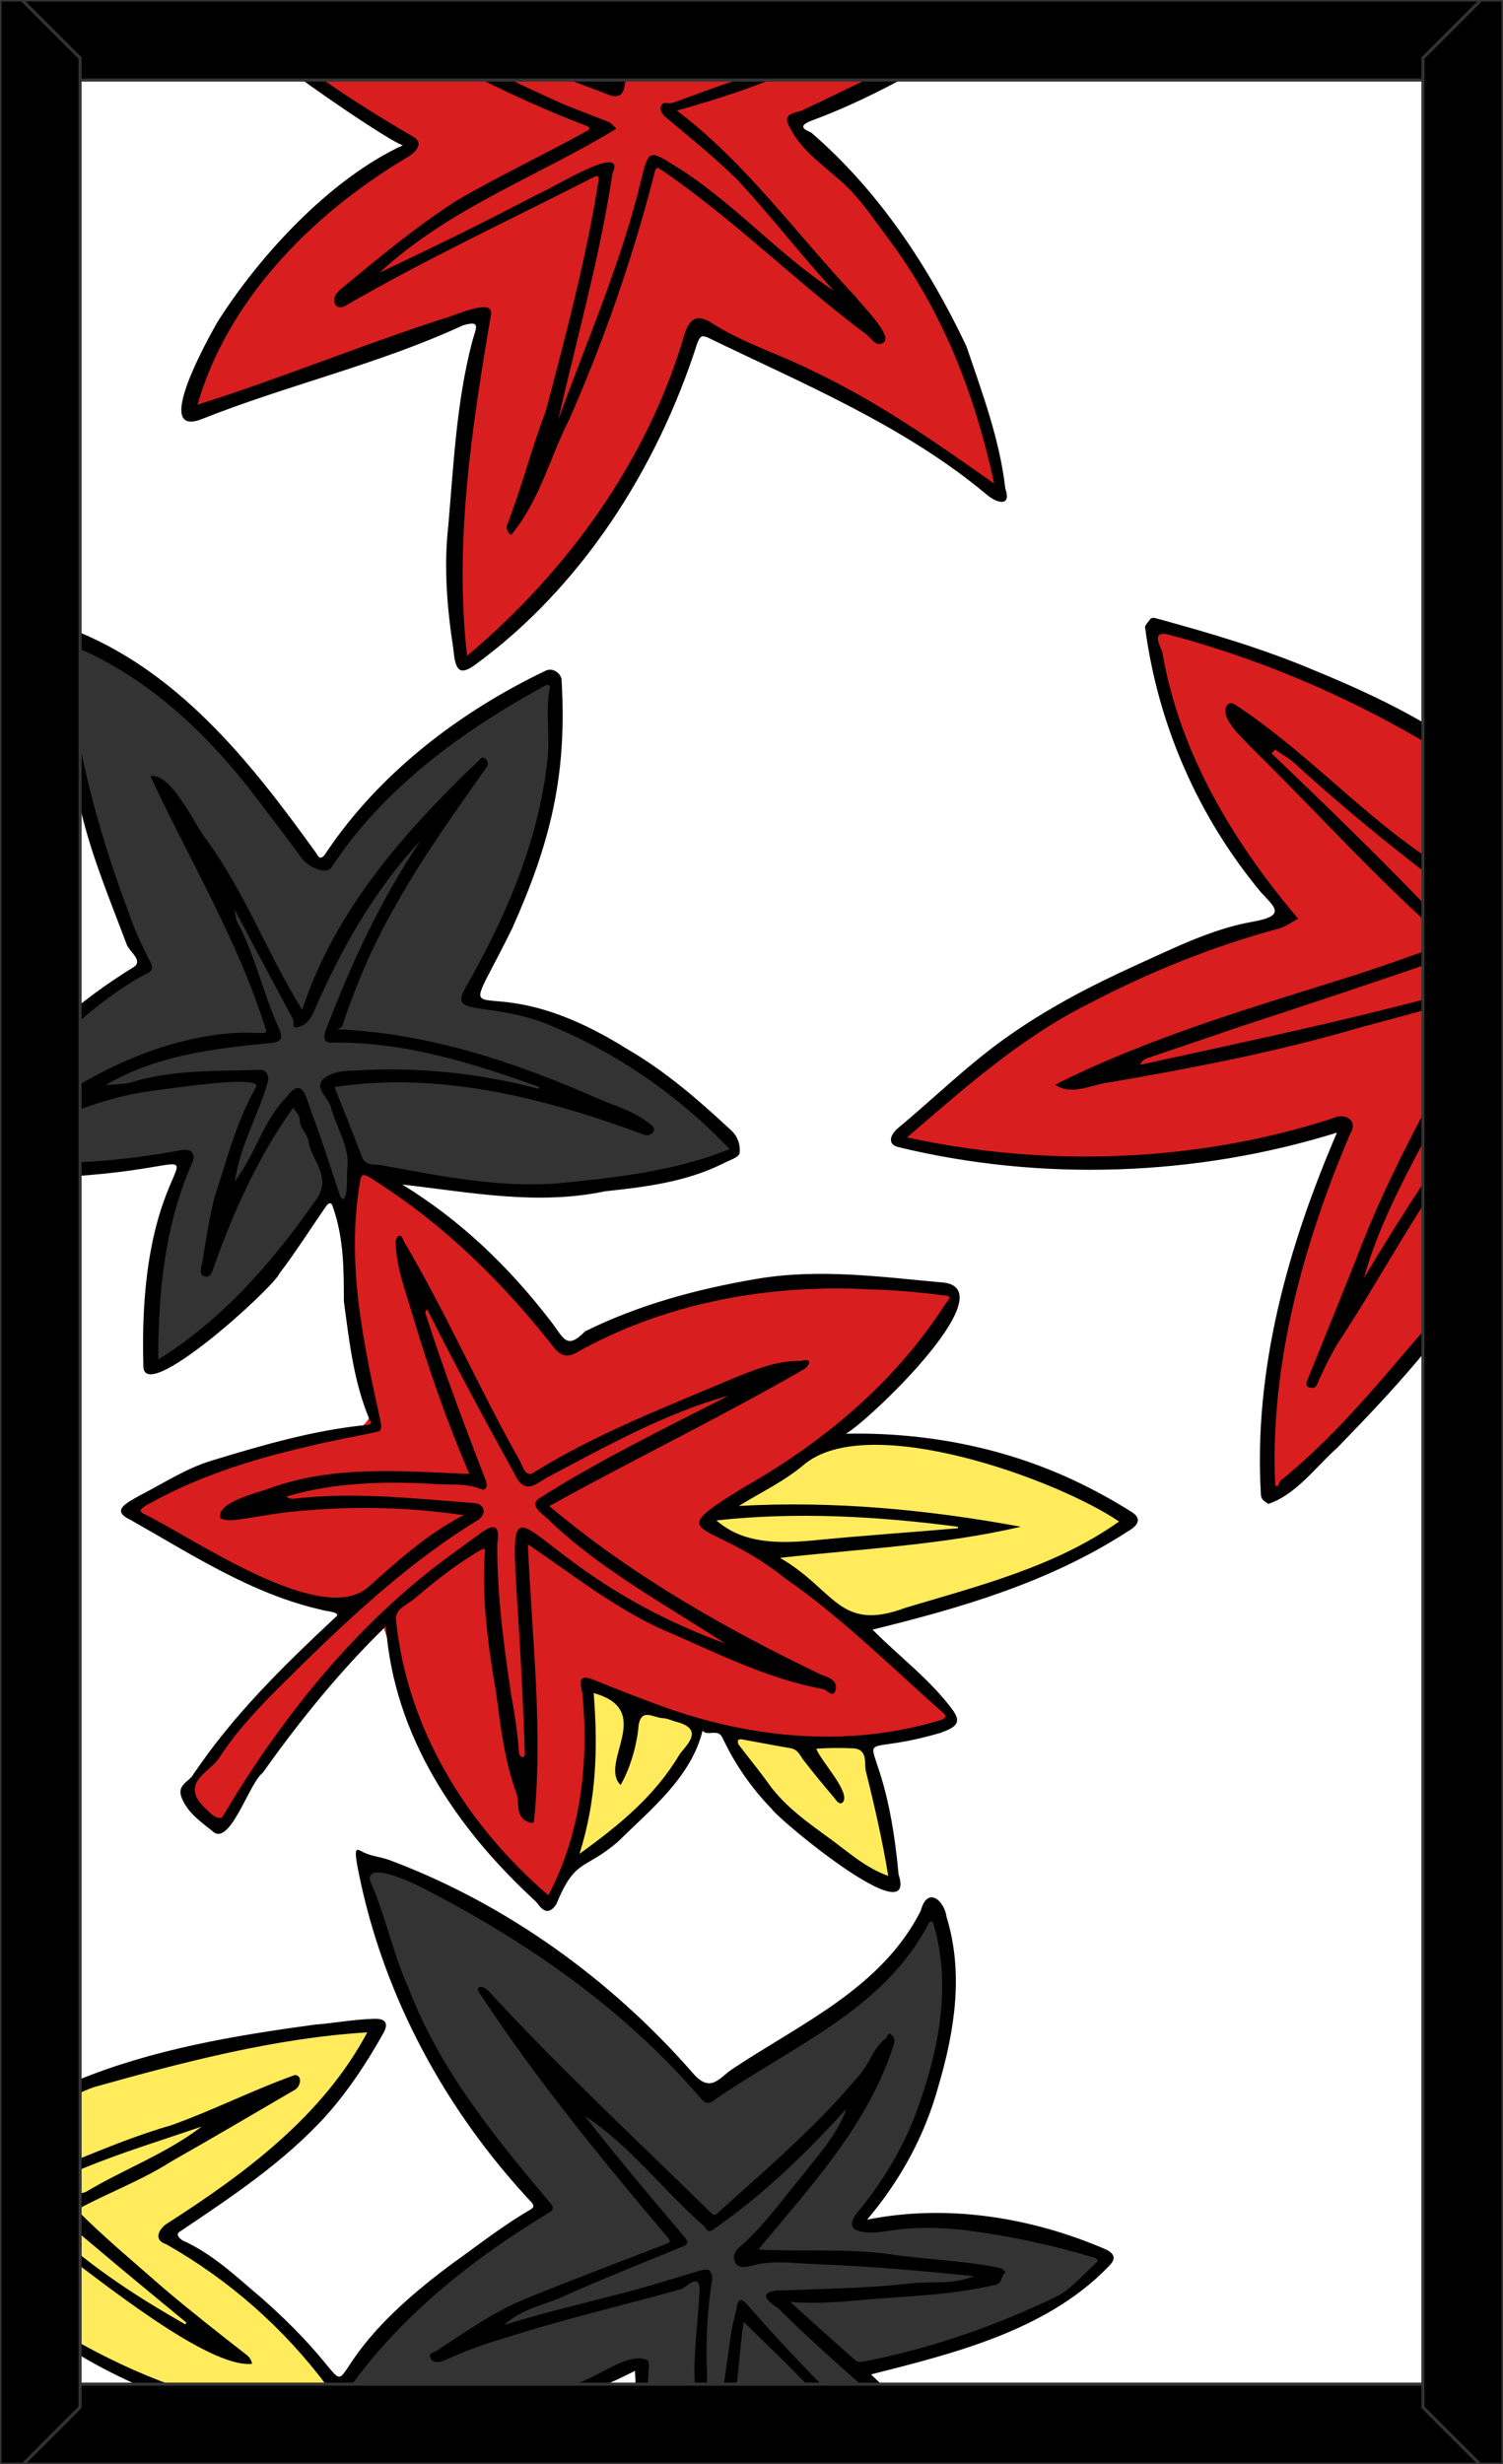 <svg xmlns="http://www.w3.org/2000/svg" xmlns:xlink="http://www.w3.org/1999/xlink" viewBox="0 0 976 1600"><rect x="0" y="0" width="976" height="1600" fill="#808080" stroke="none"/><path d="M960 22v1556c0 3.3-2.7 6-6 6H22c-3.3 0-6-2.7-6-6V22c0-3.3 2.7-6 6-6h932c3.3 0 6 2.7 6 6z" fill="#fff"/><defs><path id="a" d="M960 22v1556c0 3.3-2.7 6-6 6H22c-3.3 0-6-2.7-6-6V22c0-3.3 2.7-6 6-6h932c3.3 0 6 2.7 6 6z"/></defs><clipPath id="b"><use xlink:href="#a" overflow="visible"/></clipPath><g clip-path="url(#b)"><path d="M451 1653c-15.4-11.8-18.4-34.9-26.8-51.7-12.6-21.8 1.2-55-13.2-65.9-60.6 29.6-125.9 39.8-194.2 39.4-21.4-6.5 39.6-65.6 49.7-76.4 81.1-81 115.9-33.9 39.7-125.6-12.5-11-90-159.9-61.6-161 81.6 24 156.9 86.7 211.6 145.6 47.6-16.1 115.5-61.3 143.3-110.7 1.9-4.4 9.2-4.3 10.3.5 12.5 43.3 4 82.6-9.7 121.8 1.9 16.4-52.5 75-32.8 76.4 48-8.3 98.2 3.2 144.5 16.5 17.6 33.5-118 68.3-145 74.2-17.2 10.6 34.2 38.6 41 49.8 14.7 11.6 46.5 36.8 13.5 45.8-33.6-17.5-58.5-54.4-88.3-76.2-17.3 15.3-25.4 48.9-44.8 66.5-12.1 10.1-19.6 32.7-37.2 31zM102.8 886.8c-9-4.1-1-21.1-3.1-29.5-4-35.7 14.7-72.7 18-103.4-11.5-5.4-26.8 3-39.4 3-24.2 5-50-1.4-72.7 3.8-17.5 12-6.7-40.4-9.5-45.1 24.3-32.4 60.5-65.8 93.7-85.3 2.7-1.6 3.8-5 2.3-7.9C78.9 603 16.6 407.2 48.3 415.6c69.8 28.3 109.3 83 150.2 138.3 15.9 21.4 32.3-27.8 49-36.3 17.9-15.2 98.9-92.6 113.3-69.7 5.1 71.2-26.2 139.5-54.5 199.4 39.3 10.6 78.6 21.1 115.1 48.6 13 12.8 58.3 37.3 54.5 53.6-35.7 15-78.2 19.4-116.2 23-29.8 9-120.7-22.9-130-8.1-.6 14.3-.2 23.4-16.1 13.5-11.2 8.2-80.4 97.6-110.8 108.9z" fill="#333"/><path d="M0 1604c-11.1-33.2-.4-234-4-276.2 5.1-6.1-7.5-119.2 4-124.8 28.1 30.3 39.9 94.7 40.8 144.3-1 5.2 3.2 10.9 8.7 8.2 59.6-21.2 121.7-32.4 184.2-40.4 25.5.4-26.8 54.4-35.5 65-9.2 17.8-101.8 66.5-84.7 75.6 25.5 12.2 158.7 116.4 77.2 115.3-166.5-17.1-130.3-109.3-180.6 27.2 2.6 6.4-6.3 6.1-10.1 5.8zm576.8-382c-36-10.6-167.6-128.3-53.9-87.5 14.6-5.8 46.5-9.3 43.3 14.8 1.4 17.4 21.2 62 10.6 72.7zm-200.4-14.3c-9.8-10.2 10.1-42.1 5.8-59 5.5-12.7-8.3-52.7 5.3-53.2 8 1 15.9 8.1 18.8 13.5 3.1 6.4 9.9.4 14 .4 6.7 1 13.3 2.5 19.7 4.6 43.5 11.3-46.9 85-63.6 93.7zm188.1-155c-21.2 1.2-31.7-20.3-49.3-30.2-13.1-5.3-10.5-14.7-18-18.1-10.6.8-54.3-17.5-27-22.2 13.3-13.7 34-21.6 49.6-34.6 57-33.7 131.5 1.3 186.1 23.8 23 10 36.6 17.5 5.6 30.4-45 25.6-96.8 40.6-147 50.9z" fill="#ffeb5c"/><path d="M356.2 1234.7c-61.8-43.4-84.9-111.5-107.8-180.1-41.5 33.9-72.9 83.3-101.7 128.3-19.5 4.8-33.7-27.9-13.6-37.7 99.1-134.7 136.6-67.9-5-138.3-9.4-9.4-42.6-15-39.6-29 32.2-22.7 72.8-33.1 110.6-42.5 88-7.8 8.1-43.5 31-169.7 19-25.4 120 90.3 132.9 107.1 3.3 4.8 7.8 3.6 12.3.4 21.1-13.3 44.8-19.3 67.8-26.7 60.1-18.6 109.3-15.3 172.2-9 6.2.7 6.3 8 1.7 11.9-35.5 63.5-100.6 94.3-154.4 138.8 52.6 36.6 116.7 78.8 155.4 127.4-69.3 34.8-156.8 10.5-227.2-18.3-3.1-1.2-6.6.2-7.8 3.3-.3.8-.5 1.7-.4 2.6 3.3 42.3-1.1 100.2-26.4 131.5zM829 968.8c-19.8-32.7 10-134.7 21.3-173 51.6-131.4.1-12.4-229.1-46.9-9.3-4.1-39.1.7-35-13.7 38-31.8 72-63.5 117.8-86.6 40.2-21.1 81-37.7 125-49.6 13.1-5.6-4.3-17-8.3-23.5-17.6-15.4-98.7-166.5-62.2-167.7 75.5 21.6-5.8-5.9 117.7 43.3 33.5 14.3 62.2 35.3 93.1 53 3.7-1 10.2-3.5 10.7 2.5-.2 91-.1 196.7 0 287.7-41.8 61.3-93.7 127.7-151 174.5zM303.4 429.9c-16-41.7-3.5-94.9-1-142.1-4.5-16.8 31.6-102-9.5-78.3-57.4 16.3-111.2 45.3-167.6 56.1 14.3-72.7 73.8-126.8 135.6-166 12.4-14.6-50.6-36.1-62.8-51.1-18.5-11.5-35.8-32-55.4-43.6-5.2.1-5.4-9 0-8.8 81.5.1 213.1-.1 294.6.1 5.7 5.6 227.8-11.8 217.6 7.2-180.6 123.3-163 12.9-48.8 190.4C629 230 639.2 272.1 649.5 313c-4.4 14.9-33-18.5-42.2-20.6-47.3-34.3-101.8-58-154-80.9C421.6 294 379 373.1 303.4 429.9z" fill="#d81e1e"/><path d="M976 802c-26.4 52.4-67.1 96.4-107.6 138-14 12.4-26.5 30.3-44.8 36.5-1.9-1.6-4.5-2.2-4.8-6-4.9-81.1 17.6-161.5 49.4-235.1-91.2 28.4-191.8 32-284.9 9.4-8-2.1-4.4-8.8-.3-12.2 23.2-19.3 44.7-40.5 69.4-58.2 26.8-19.2 55.6-34.2 85.5-47.8 24.6-11.1 49.2-23.5 75.4-28.1 22.8-4 14-9.7 5.4-19.3-40.7-49-66.8-108.6-75.1-171.8-.3-1.3 1.7-3 2.7-4.6 1.1-1.8 2.4-1.9 4.6-1.3 34.6 9.5 69.2 19.6 102.2 33.6 42.7 17.5 84.7 37.8 119.7 68.5 3.6 3.5.5 4.4-3.1 6.6-64.2-44.5-136.3-78.6-211.8-98.4-11.3-2.1-3.3 9.4-3 12.3 11.1 64.8 46 122.9 88.1 172.4-4.3 2.2-8.4 5.4-12.9 6.5-43 11.6-84.7 28.5-124 49.2-43.7 21.9-80.5 54.9-117.1 86.3 89.8 19.7 188.1 16.3 275.9-12.2 8.5-4.4 17.5 1.3 11.8 10-30.4 71.4-52.3 150.5-48.6 228.3 2.9 1.4 2.2-2.5 3.6-3.3 28.1-22.8 52.5-50.1 75.9-77.7 21.6-25.5 44.8-50.1 59.7-80.4 5.1-14.9 13.5-9.7 8.7-1.2zM840.6 495.5c41.9 38.4 86.5 73.2 132.5 106.4 2 1.4 4.2 3.2 6.1.7 1.4-2 .1-4.6-2-6.2-19.2-13.3-35.7-30.5-55.4-43-41.8-29.3-76.2-67.2-118.9-95.3-1.7-1.2-3.8-2.5-6.2-.2-4.9 8.3 10 21 14.8 26.4 42.1 41.3 81.5 85.4 125.8 124.4 1.1.9 4.1 2.9 1.2 4-19.1 7-38.2 13.8-57.5 20.1-65.9 20.8-134.4 40.5-195.8 71.5 10.8 7.7 24.8-.7 36.4-1.7 54.4-9.4 108.7-19.9 161.7-35.5 27-7.1 53.8-14.7 80.8-21.6 4.5-.9 2.4 1 1.3 2.9-30.6 55-62.4 109.7-84.6 168.8-10.5 26.3-21.2 52.6-31.8 78.8-.5 1.3-1.6 4.3 1.4 4.9 1.9.4 3.7.7 5-2.3 3.8-9 8.2-17.7 13.1-26.1 24.9-37.6 46-77.6 72-114.4 9.4-17.2 21.5-32.1 33.4-47.4 2.4-3 5-6.8 2.5-11-1.4-.2-4.5 1-5.4 2.1-30.9 40.9-59.3 84.5-85.3 128 8.7-31.7 25.2-63.2 41-92.7 16.7-30.3 31.7-61.6 49.1-91.5 1.7-3.1 4.7-6.7 1.2-9.6-1.4-1.8-2.9-.9-4.7-.2-76.3 22.4-154.3 38.6-232 55.6.8-2 2.5-3.6 4.6-4.3 19.6-6.7 39.2-13.2 58.8-20 47.6-15.5 95.2-31.4 142.6-47.8 18.1-4.8-7-16-11.5-21.9-35.3-37.1-72-72.8-109.1-108.2l2.3-2.5c4.3 2.9 8.8 5.5 12.6 8.8zM731.8 994.7c-50.6 32.6-106.9 49.1-165.2 63.4 17.4 17.6 37.6 32.5 52.2 52.4 5.7 8.1 2.1 11-8.3 14.7-69.6 20.3-37-18.4-27 91.8 12.7 39.4-76.9-34.5-82.4-42.5-13.1-13.5-23.9-29-31.9-46.1-3-6.4-9.5-.8-13-4.6-7.4 30.1-33.5 50.9-54.7 71.8-22.2 19.3-27.7 10.3-40.3 40.9-6.6 9.7-11.3 0-13.4-2-51.6-47.4-92.1-107.5-97.2-178.6-29.8 29-56 61.4-80 95.2-8.8 6.4-21.3 48.5-32.6 37.9-7.6-6.2-15.7-11.5-19.9-21.4-3.6-8.5 4.3-10.6 7-14.8 25.5-38.4 58.9-71.1 92.5-102.5 5.2-3.8-6.3-4-8.5-5-45.3-10.1-84.6-36-124.6-58.6-12.9-6-1.8-11 5.7-15.4 15.8-8.1 30.7-18 47.8-23.1 33.2-10.1 66.5-19.8 101.2-23.1 2-.2 2-1.4.9-3.1-10.4-24.3-13.3-51.1-16.8-77.1 0-20.9-.1-41.4-7.2-61.4-1-3.8-3.3-1.9-4.4-.2-10.1 14.5-19.5 29.5-30.2 43.5-3.5 9-89.2 87-88.4 59.8C88 712.4 180.5 761.5 17.9 765c-6.5.8-15.2-1-15.3-7-.1-5.2 8.9-2.8 13.9-3 33.3 1.1 66.2-1.9 99-7.8 9.3-2.2 12.8 1.7 8.1 10.5-16.7 39.6-21 82.3-20.8 125 41.1-25.5 73.6-62.5 100.9-101.6 13.6-16.7-1.7-27-3.4-40.2-.7-5-5.8-8.3-5.7-14.2.1-2.5-2.7-5-4.2-7.5C168 750.5 152 785.8 139.1 822c-1.3 3.4-2.1 8-6.5 6.7-3.8-1.2-1.8-5.8-1.3-8.7 2.3-14 4.4-28.1 7.8-41.9 8-24.5 14.5-50.2 27.4-72.7 1.1-7.8-59.4 2.1-67.5 2.8-25.4 3.4-49.1 12-72.2 22.7-9.4 4-3.3-8.9.3-10.7 35.9-25.6 78.2-45.6 122.5-49.3 7.1-.7 14.4-.2 21.5-.2 2.2 0 1.9-1.4 1.4-2.7-18.1-57.7-49.5-109.6-74.8-164 13.5-2.7 28.6 31.5 36.3 41.1 25.1 34.3 39.9 74.6 62.2 110.6 19.4-58.8 58.1-106 101.3-148.9 4.2-4.4 8.8-8.4 13.1-12.6 1.2-1.2 2.2-3.3 4.3-1.8 1.8 1.4 2.6 3.5 1.1 5.7-20.7 29.4-41.7 58.5-59.2 90-14 24-24.8 49.5-33.8 75.7-.5 1.5-.2 3.2-4.2 4.5 59.4 2.5 115 21.1 168.8 44.7 11.9 5.3 25 8.5 35.1 17.4 5.2 3-.8 8.7-5.2 6.1-63.1-23.5-132.5-41.1-200.3-30.7 5.9 14.9 12.1 30 17.8 45.3 2.4 6.4 8.6 4.6 12.5 5.4 36.6 6.8 74.6 14.4 111.8 12.1 38.5-3.7 78.7-7.9 114.5-22.5-33.2-35-74.9-63.8-119.9-81.7-12.7-5-26.6-7.4-40.2-9.2-16.5-2.4-17.5-3.9-8.3-19.4 25.4-45.5 45.8-94.5 50.5-146.8.9-13.9-1.6-27.8 1-41.7.5-2.5-.7-3.3-3.1-2-53.2 28.9-104.9 66.5-138.4 117.7-2.9 5.1-14.9.7-20.1-6.6-9.6-13.4-19.8-26.3-29.7-39.5-32.3-42.3-72.2-79.6-122.2-99.1 3.4 59.6 19.1 118.8 40.1 174.5 3.7 11.3 8.9 22.1 14.3 32.7 2.9 5.6-2 6.8-4.1 7.9-36.8 20.4-65.1 51.4-93.2 82-.7 1.2-1.5 3.7-3.5 1.3-1.6-1.9-2.8-3.5-.8-6 23.9-33.4 55.3-60.5 90.3-82.1 7-4.1-2.4-10.1-4.2-14.8-10.7-28.6-22.6-56.7-29.7-86.7-8.9-37.3-16.3-75.1-17.8-113.5-.7-9.6 6.1-7 9.4-5.5 70.7 26.7 118 86.4 160.9 146 1.4 2 2.9 6.2 6.7 0 34.7-51.8 86.9-91.6 142.9-118.3 4.9-2 10.3 2.6 10 6.9 3.6 61-7.2 105-32.1 160.6-40.5 82.4-24.6 16.2 74.3 78.1 25.4 14.7 47.2 33.7 68.5 53.6 3.7 3.7 5.5 8.9 4.9 14.1-.4 3-7.1 4.8-11 7-24.1 11.9-50.2 15.1-76.4 17.9-44.2 9.3-87.8.6-131.7-4.4 38 23.3 68.9 53.1 95.8 87.9 9.3 11.8 10.5 20 23 7.4 35-17.3 72.9-27.5 111.2-34 40.9-7 81.8-1.2 122.8 2.5 37.3 6.8-50.6 90.3-64.7 98 51-1 101.6 8.6 147.7 30.1 13 6.1 25.6 13 37.7 20.6 9.3 5.8.7 11-2.9 13.1zm-517-276.1c-1.7-6.6-14.2-14.1-.6-20.7 4.7-2.3 10.6-2.7 16-2.8 40.2-2.5 80.6 1.5 119.5 11.9l.3-1.3c-43.3-15.5-88-29.6-134.6-28.7-5.3.3-5.3-4.1-4.1-7.4 16.4-43.2 35.8-85.4 61.8-123.8-30.1 32.1-51.9 70.8-69.3 111.1-2.2 5-5.3 8.8-10.4 10-4.3 1.1-2.2-3.5-3.2-5.3-12.3-22.7-24.3-45.6-38-71.3 1 4.8 1 6.6 1.7 8 11.7 21.6 16.7 45.8 26.6 68 1.3 3 5 9.6-2.8 10.7-37.9 3.8-75.4 7.7-109.2 27.6 6.1-.7 11.9-.4 17.2-2 26.5-8 54.2-7.1 81.4-7.9 7.5-.9 7.4 5.8 6.9 7.4-6.5 23-17.6 40.1-21.6 65 14.3-18.7 17.8-38.6 34-55.2 10-13.3 12.5.8 15.9 10.5 6.9 17.9 12.5 36.3 18.6 54.4.3.8 1.5 1.3 2.3 2 3.4-6.1 1.4-14.4 2.5-21.4.9-14.2-7.6-25.8-10.9-38.8zm70.8 296.3c8.2-6 16.3-12.1 24.5-17.9 9.5-7.5 15.1-8.4 12.8 5.3-.2 33.6 4.3 66.3 9.2 99.3 2.3 12 4 24.1 4.9 36.3.1 3.1 4 4.5 3.8.5-7.5-234.3-35.3-132 130-71.3-38.5-25.2-80.2-47.6-113.6-79.4-3.1-3.8-14.5-9.8-7.2-14.7 39.3-25.1 81.7-45.5 123.1-66.8-41.7 11.5-80 33.2-118.2 53.3-6.9 4.2-14.3 11.2-20.6-2.2-19.5-35.3-38.7-71-56.8-107-1.3.8-1.6 1.5-1 3.2 11.7 36.5 25.3 72.4 39.1 108.2 1.1 3 0 6.5-3.3 5.2-8.9-3.8-18.4-2.7-27.4-3.2-33.2-2-66.9-1.6-99 8 1.4 1.2 3.3 1.7 5.2 1.4 37.4-4.4 75-.4 112.4 2.5 3.4.5 9.5-.5 10.6 5.2.3 1.7-1.5 4.7-3.2 5.8-41.7 25.4-78.2 58.5-113 92.5-19.9 19.8-40.6 39-55.8 62.6-5.6 8.8-25.7 15.9-9.3 31.9 3.4 3.3 8.1 8.6 11.6 6.2 36.7-62 83.4-120.9 141.2-164.9zm153.4 103c-2.9-.8-5.7-2.2-8.6-2.3-6.4-.3-15.2-7.9-16 7.6-1.4 11.8-5.4 25.3-11.4 35.8-14.5-14.5 23-48.6-17.5-59.7 2.9 35.6 1.8 69.6-9.2 104.4 25.5-18.4 48.6-37.2 64.7-64.1 3.1-5.2 18-16.6-2-21.7zm123.3 32.3c-1.3-4.8 1.7-14.3-8.1-15-8-.4-16.1-.3-24.1.2 2.6 7.8 23.1 29 17 35-2.4 1.8-4.2-1.8-5.7-3.5-6.6-7.8-13.2-15.7-19.4-23.8-2.5-3.2-3.8-7.2-8.6-8-10.7-1.8-21.3-3.9-32-5.8-.7-.1-2 .2-2.1.6-.3.9-.2 2 .3 2.8 6.5 8.6 13.4 16.9 19.6 25.6 10.7 14.9 25.6 25.2 40.1 35.8 11.9 8.7 23 18.8 37.5 23.9-3.7-22.6-8.9-45.5-14.5-67.8zM510 1024.9c-50.3-40.3-82.6-24.9-26.1-59.7 51.4-29.2 97.8-68.3 129.9-118.4.8-1.3 4.9-5 1-5.5-16.4-2.1-33-3.7-49.5-4.1-64.8-3.5-130.6 8.1-187.9 39.3-5.8 3.6-11.2 6.4-17.5-1.3-32.6-41.7-70.3-79-115.1-107.7-8.2-5.5-10-6-10.8-1.3-9.5 52.9 1.8 105.4 13.2 157 .4 2.3.9 5.7-1.7 6.3-15.1 3.4-30.5 5.9-45.5 9.7-36.9 8.4-72.5 19.8-105.6 38.5-1.3.8-2.4 1.9-3.3 3.1.5.8 1.1 1.4 1.8 1.9 31.1 14.7 116.8 75.5 146.9 47.2 18.8-16.7 37.7-34 61.3-46.1-35.7-5.3-71.9-6.1-107.8-2.6-13.4 1-26.6 3.9-39.9 5.6-3.4.4-7.6.5-10.3-1.1-2.8-10.5 24.9-16.5 32.5-19.5 41.9-15.1 85.7-10.8 129.2-9.2-14.4-33.3-26.4-67.9-36.8-102.9-4.5-15.3-10.5-30.5-11.1-46.8 0-4.9 3.5-7.5 5.1-1.7 27.5 46.2 49 95.9 75.5 142.8 1.7 3.2 3.6 11.2 8.9 7.8 40.5-25.2 85.2-42.3 128.9-60.9 14.3-5.7 28.8-12 44.8-11.6 5.1-1.6 7.6.3 2.7 4.9-54.6 31.6-110.8 58.6-166.1 89.3 53.1 44.7 113.8 79.4 176.4 109.4 4.2 1.7 11 3.3 9.5 9.8-1.3 5.9-5.7.2-7.7-.3-37.7-6.9-71.5-24.6-106.4-39.5-31.2-14.5-56.9-35.2-85.7-54.6 2.5 59.8 9.9 118.9 4.1 178.6-.3 2.2-.5 2.7-2.9 2-9.9-2.9-6.4-12.7-8.6-18.8-7.7-20.9-10.3-43.2-13.2-65.3-5.2-30.1-9.3-60-7.4-90.6 0-2.1 1-4.3-3-2-15.6 9.1-29.7 20.4-43.4 32-4.3 3.6-12.3 6.2-11.2 13.8 7.4 70.5 45.8 132.6 98.9 178.2 21.2-40.3 26.4-86.3 22.1-131.1-.2-2.9-5.2-13.9 7.1-8.9s24.9 10 37.4 14.6c60.2 23.2 126.2 30.6 188.6 11.5 1.7-.5 3.5-2.4 2.2-3.6-33.9-29.9-66-62.1-103.5-88.2zm-44.8-37.7c17.5 15.4 41 15 62.8 13 31.3-3.1 62.7-5.2 94-7.9 0-.3.1-.6.1-1-51.8-6.8-104.9-9.8-156.9-4.1zm261.5.7c-40.2-27.3-162.2-71.7-204.3-37.2-12.8 11-28.6 18.4-42.6 27.1 61.3-3.4 122.3 2.3 183.1 13.5-51.1 11.9-103.2 14.3-156.4 20.2 36 20.8 38.2 48.6 81.6 32.4 47.7-14.3 97.4-26.7 138.6-56zm-8.2 472.8c-48.4-21-103.3-29.9-155.4-19.5 21.6-25.6 37.5-54.5 46.4-87.1 10.5-35.7 16.3-73.2 5.2-109.3-1.5-11.1-12.6-20.3-16.8-4.1-25.6 50.3-77.7 73-122.3 102.7-8.8 5.8-14.3 16.6-26.5 1.7-53.1-60.4-120.8-109.2-196.3-137.4-6-2.2-12.6-2.5-18.3-5.8-4.1-2.4-4.5-.2-1.4 15 16.3 79.9 56.3 153.5 112 213 2.5 2.8.8 3.9-.9 4.9-15.1 8.8-29 19.3-43.1 29.6-125.9 89.4-40.2 108.1-131.1 27.8-16.4-13.8-31.7-28.7-51.6-37.6-1.7-1.1-4.6-3.7-1.8-5.5 33.9-22.8 68.1-45.4 95.8-76.1 14.4-16.4 26.1-34.2 36.6-53 3.4-6.2 1.6-9.5-6.4-9.2-12.9.4-25.5 2.8-38.3 3.8-52.2 7.1-105.1 16-154 36.1-2.5 1.1-5.7 1.2-5.2-3.6 3.4-22.3-1.2-45.5-4.4-67.8-5.5-21.6-12.5-43-23.9-62.4-3-5.1-3.8-15.4-12.1-13.3-5.5 2-.4 9.6 1 12.8 23.5 43.6 32.4 93.3 31.5 142.4.1 4.6.9 7.9 6.8 4.4 5.4-3.3 11.2-6 17.2-8.1 57.9-16.2 117.3-31.8 177.3-35.5-29.1 54.6-79.7 91.9-130.7 124.6-5 3.7-8.1 10.4.2 13 40.7 23.1 76.2 54.3 104.2 91.8 6 8.8-6.4 11.8-5.2 18.9-55.8-1.6-110.6-21.2-159.1-48.8-5.5-3.3-11.1-3-12.6 3.7-5.6 25.3-19 47.2-29.5 70.3-1.2 2.7-1.3 5.2.8 7 1.8 1.5 3.7 1.5 4.6 0 3.8-6.5 8.6-12.6 11.5-19.5 5.9-14.2 16.1-26.7 17.2-43.1.2-3.4 1.2-15.6 12-8.2 107.2 64 249.5 66.8 360.4 10.1 1.4 19-1.6 38.8 5.4 56.8 6.3 18.2 13.4 36.3 23.4 53h10c-21.2-32.4-32.5-70.5-30-109.4 0-2.8 1.4-6.8-2.1-8-14-3.9-33.8 14.8-49.5 16.9-49 16.6-100.8 22.6-152.6 22.3-3.4 0-2.6-1.7-1.5-3.3 34.1-55.3 85.4-97.4 140.6-130.7 1.4-.8 4.7-2.5 1.7-6.1-36.1-43-72.3-87-92.4-140.1-10.4-22.8-14.8-47-25.1-69.9-2.1-12.8 28.8 2 34.3 5 67.9 34.7 131 78.7 180.8 136.8 1.8 2.2 4.1 3.8 7.2 1.8 49.9-35.1 111.2-58.8 140.6-115.8.5-1 2.4-1.9 2.9-.1 12 39.5 3.9 81.4-9.7 119.2-8.7 25.2-22.6 48.2-39.6 68.9-3.7 4.5-6 10.2 1.6 12.1 6 1.5 12.9.6 19.2-.4 16.4-2.6 32.8-2.2 49-.4 28.5 3.6 56.6 9.6 84.1 17.9.3.1 3.5 1.3 1.4 3.2-8.2 7.4-15.6 16.3-25 21.6-39.1 19-80.8 33.6-123.5 42.1-2.5.5-6.2 1.3-7.7 0-13.8-12-27.3-24.3-42.7-38.2 22.9 1.9 43.3-1.3 63.8-2.6 23.3-1.6 46.8-3 69.7-8.6 4.7-1.1 3.2-6.3 6.5-7.9-1-1-2-2.5-3.2-2.8-23.7-5-47.9-5.4-71.8-9-28.1-4-57.2-1.5-85.7-3.1 33.8-40.8 72.1-81.7 88.2-133.9.7-2.1-.2-4.4-2-5.7-2.4-1.8-2.2 1.5-3.2 2.3-8.2 6-10.5 16.3-17 23.6-27.7 33.4-60.7 61.4-92.8 90.4-2 1.8-3.1.2-4.1-.7-48.5-47.6-98.3-93.8-144.3-143.9-4-4-9.9-3.6-4.9 2.7 36.5 55.5 78.6 106.9 121.5 157.6 2.3 2.8.7 3.2-1.8 4.2-30.3 11.7-60.6 23.1-90.7 35.4-20.7 8.4-38.9 21.4-57.5 33.6-1.8 1.2-5.7 1.5-4.3 4.8s5.5 3 8 2c13.4-5.9 26.8-11.3 41-15.1 37.7-12.2 76.1-21 114.2-31.7 1.8-.6 12.1-11.3 11.6 1-.9 17.7-3.3 35.4-3.4 53.3 1.2 10-3.7 64.7 6.5 64.6 3.8-.3 3.9-3.7 3.5-6.5-3.6-21-1.1-42.4-2-63.6-.5-18.5.7-36.9 3.6-55.2.2-2.1-.5-4.1-2-5.7-1-.9-3.7-.4-5.5.1-14.4 4.2-28.8 8.8-43.3 12.8-28.6 7.6-55.7 13.7-84.3 22.6 11.3-10.6 25.3-12.6 37.6-18.2 25.5-11.5 51.6-21.7 77.5-32.4 3.4-1.4 5.5-2.4 2-6.5-21.9-25.9-43.9-51.8-64.7-78.6 29.5 19.2 51 48.6 77.6 71.7 1.2 1.1 1.9 4.5 5.3 2.3 32.4-22.3 60.7-49.7 87-78.8-6 17-18.3 30.1-29.2 44.1-12 14.4-22.9 29.8-36.7 42.7-3.3 3.1-8.5 6.1-6.9 11.7 1.8 6 8 4.3 11.6 3.4 13.9-3.8 27.8-1.3 41.6-.9 34.1 1.3 68.3 4.3 102.3 7.8-13.7 5.7-28.2 3.2-42.3 4.8-26.4 3.1-53.2 3.3-79.8 4.4-14-.3-17.8 3.6-5.1 11.5 35.8 35.6 75.2 67.3 112.2 101.6 3.1 2.8 6.2 5.5 9.3 8.3 3.5 3.2 8.7 5.4 4.1 12.2-9.3 14.1-16.4 4.1-23.3-1.9-43.3-39-84.9-79.3-123.1-123.4-2.4-2.6-4.9-3.1-5.8 1.8-1 5.9-2.9 11.6-3.8 17.5-4.1 28.4-8 56.9-11.9 85.4-.4 2.2-.9 5.4 1.2 6.9 11 7.8 16.1-88.8 18.9-99.4 12.6 12.4 25.3 24.6 37.6 37.1 2.4 2.4 5.9 7.1 5 8.8-16.1 36.1-39.6 67.3-67 95.6h12c13.4-15.6 28.5-31 39-49 6.5-10.1 12.4-20.6 17.9-31.2 5.1-9.8 7.7-9 13.4-2 19.7 23.7 44.8 42.4 67.2 63.4 5.1 4.6 10.3 8.6 18.5 3 16.4-10.8 13-23.9.2-33.2-20.6-19.3-41.1-39.2-61.2-58.4 53.2-13.5 112.6-28.1 152.6-68.4 3.6-3.6 8.9-8.1.3-12.6zM130.8 272.2c55.8-22.2 114.9-35.6 169.5-60.8 12.4-3.9 8.8 1.5 6.4 10.2-10.3 39.1-12.1 79.8-15.6 119.8-3 26.9-.8 53.4 3.3 80 1.3 14.6 4.3 17.3 14.2 10.2 69.1-50.4 118.1-127.4 144-208.2 1.9-5.5 3.4-5.8 7.1-4.2 62.2 30.2 127.2 57 181 101.9 6.3 5.5 16.4 8.5 12.1-4-3.6-31.8-15-62-25.2-92.2-24.6-51.9-57-101-100.8-138.8-.7-.7-11.7-3.5.6-7.9 44.5-16.5 85.5-41.7 125.7-67 5.8-2.2 9.7-16-.5-11.2-40.6 29.3-86.2 49.8-131 71.4-3.7 1.9-13.1 1.7-9.9 9 7.1 16 21.8 26 34.4 37.2 12.3 10.8 20.9 24.3 30.5 37 35.7 47.6 56.4 101.3 69 159.4-39.4-27.7-75.4-53.1-118.1-73.3-21.5-10.9-44.9-17.8-65.4-31-8.6-5.6-14-3.6-17.4 6.7-23.9 82.4-76 154.3-141.4 209.5-8.4-74.1 3.1-148.3 15.5-221.5 2.5-11.9-25.2 1.3-30.5 2.4-53.8 17.3-106.2 39-160.1 56 20.1-69.2 75.1-124.2 136-160.5 4-2.2 12.2-8.8 4.3-13.4C228.1 65.4 189 39.4 154.6 7.7c-3.2-2.9-6.7-6.9-11.8-6.9-25.7-.9 110.1 92.4 118.9 93.5-47.3 21.7-93.5 71.9-120.8 115.3-5.4 9.7-42.3 74.9-10.1 62.6zM228.3 6.6c49.4 27.4 99.1 54.8 152 74.9.2.1 4.6 1.5 1.1 3.4-27.9 15.4-56.8 29.1-84.3 45-26.6 17-51.1 37.4-75.4 57.5-2.4 2-6.6 6-3.8 10.6 1.3 2.1 4.6 1.7 6.8.3 51.7-30 106-55.3 159.3-82.5 1.5-.7 5.3-3.4 4.7 1.2-7.9 50.6-21.4 101-34.4 150.4-9.4 24.3-15.6 49.5-25.1 73.7-.6 1.4.2 4.2 1.4 5.3 2 2 2.4-1 3.5-1.9 16.6-20.9 23.5-48.5 35.5-72.1 22.9-51.9 41.5-105.7 55.6-160.7.5-2.3 1.3-3.7 4-1.6 47.4 32.3 87.8 73 133.6 107.2 2.9 2.3 5.8 7.8 10.3 5.5 8.3-3.7-14.2-25.2-17.1-29.7-38.6-40.8-71.2-87-116.5-121.3 34.2-9.5 67.9-21 99.3-37.8 13.1-6.2 24.7-15.5 37-23.5 4.4-1.9 8.6-6.8 1.7-7.8-15 5-27 18.2-41.8 24-19.2 8.8-37.7 19.2-58.1 25.6-13.9 4.3-27.4 9.9-41.2 14.6-2.4.8-6.3-1.7-7.2 2.4-.8 3.7 1.8 5.7 4.8 8.2 15.2 12.7 30.6 25.2 44.6 39 21.8 23.3 41.2 48.8 62.9 72.3-37.1-24.2-66.9-59.4-105.2-82.3-14.2-9.2-15.4-8.1-19.4 8.1-12.8 54.4-35.4 105.6-54.4 158 12.1-53.3 27.1-105.9 35.2-160 9.8-21-40.1 10.3-46.1 12.3-35.9 18.7-67.7 34.5-105.1 52.1 45.7-42.2 102.4-62.2 153.7-93.4-1.5-1.4-2.8-3.4-4.6-4.2-11.8-4.9-23.9-9-35.5-14.3-28.1-12.9-56-26.3-83.9-39.7-14.7-7.1-29.3-14.5-44-21.6-1.7-.8-4-.3-5.9-.5.6.9 1 2.7 2 3.3zm210.1 37.8c41.4-2.9 83.3-14.4 117.2-38.8 1.2-.9 4.2-1.3 2.6-3.5-6.4-3.2-17.8 6.4-24.6 8.3C524.9 14.9 437 49.1 439 35c2-8.9 2.6-18 2-27.1-.3-3.9 1.4-8.5-2.7-11-2.3 3.4-3.8 6.4-3.9 10.9-.1 8.2-2.7 16.3-3.4 24.6-.2 5.3-3 11.8 7.4 12zM252.3 3.2c44.9 22.8 92.4 39 139.3 56.9 3.5 1.3 11.9 6.1 13.8-3.4 1.8-9.1 2.8-18.4 3-27.7-.4-6.7 4.8-32.4-5.3-32.2-2.3-.1-2.1 1.5-2.1 3-.6 12-1.3 24-2 38.2 0 .4 1.1 4.2-.2 5.5-2.6 2.6 2.2 11.9-7.8 8-18.9-7.4-38.1-14.1-57.2-20.8-27.8-8.2-51.7-25-80-31.6-3-.5-7.7 4.3-1.5 4.1zM10.9 1539.6c6.8-23.2 13.7-46.3 20-69.6 2.9-10.5 3.2-12.3 5.9-10.1 25.6 18.5 98.1 78.1 126.9 74.9-.5-2.5-1.9-4.7-4.1-6.2-18-14-36-28.2-53.4-42.9-18.9-16.7-38.6-32.9-56.4-50.9 20-10.9 41.9-18.9 61.3-31.3 26.8-15.2 53.4-30.9 80-46.4 3.9-1.8 5.8-9.4.4-9.8-27.2 9.7-53.1 22.9-80.2 32.6-31.1 8.9-60.5 22.7-90.4 33.8-1.4-32.6-8.4-64.6-12.3-97-.6-3.6-4.5-1.9-7.4-1.9-2.7-.2-2.9 1.6-2.3 3.5 3.6 30.4 15.2 59.2 14.4 90.4.1 5-.2 16.3 12.5 10.8 9.6-4.1 19.4-7.9 29.1-12 24.8-10.1 50.6-18 76-26.7-23.1 17.7-50.5 27.6-75.3 42.5-30 7.6-8.2 23.4 6.3 35.6 19.5 16.6 39.4 32.8 59.2 49.2l-.8 1.1c-30.6-17.5-59.7-36.2-85.6-60.1-9.2-7.6-9.4 14.4-11.8 19.3-7 25.6-11 52.1-23 76.2-3.3 19.1 9.2 3.7 11-5z"/></g><g><path d="M52 1548v15l-37 37h946l-37-37v-15H52M52 52V37.7L14.3 0H0v1600h15l37-37V52m872 0V37.7L961.7 0H14.3L52 37.7V52h872m52-52h-14.3L924 37.7V1563l37 37h15V0z"/><path d="M961 1600h15V0h-14.3L924 37.7V1563l37 37H0V0H961.7M52 52V37.7L14.3 0m.7 1600l37-37V52h872m0 1496H52" fill="none" stroke="#333" stroke-width="2" stroke-linecap="square" stroke-miterlimit="3"/></g></svg>